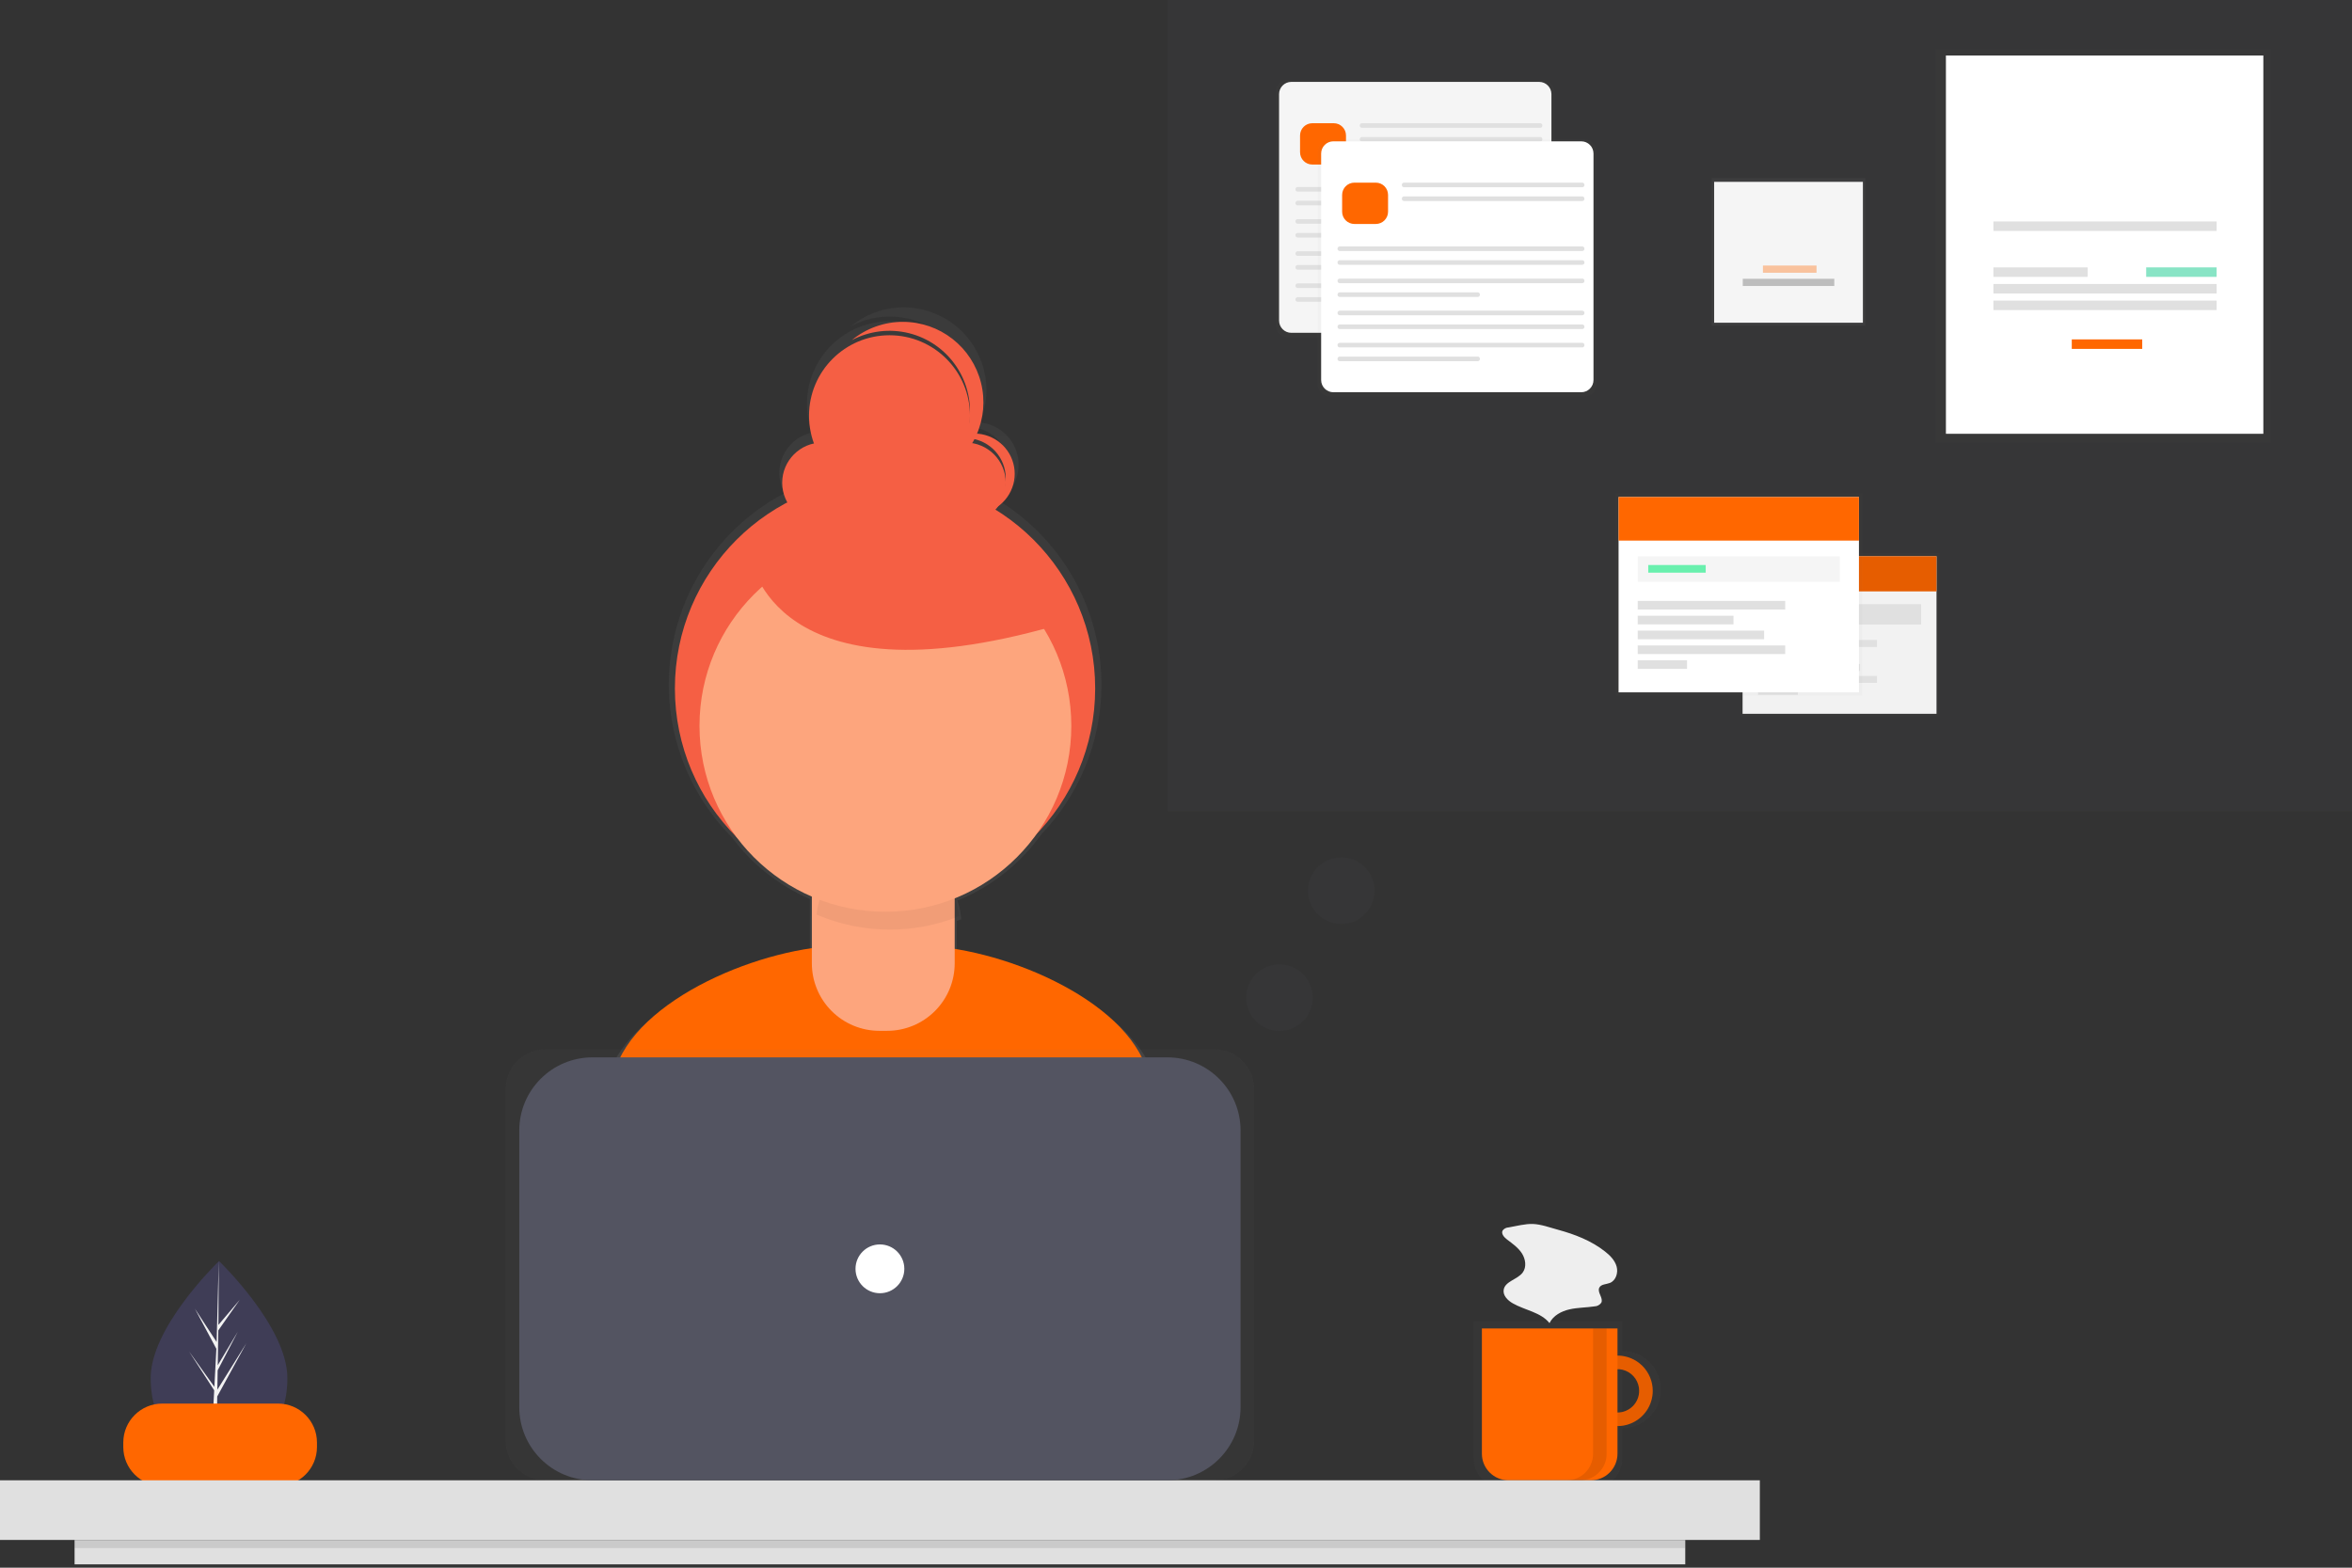 <svg width="240" height="160" viewBox="0 0 240 160" fill="none" xmlns="http://www.w3.org/2000/svg">
<rect x="0" y="0" width="240" height="160" fill="#333333" stroke="none"/>
<g clip-path="url(#clip0)">
<path d="M29.323 140.639C29.323 145.89 26.201 147.724 22.35 147.724C22.261 147.724 22.172 147.723 22.083 147.721C21.905 147.717 21.728 147.709 21.553 147.697C18.077 147.451 15.377 145.523 15.377 140.639C15.377 135.585 21.834 129.208 22.321 128.734L22.322 128.734C22.341 128.715 22.35 128.706 22.35 128.706C22.35 128.706 29.323 135.387 29.323 140.639Z" fill="#3F3D56"/>
<path d="M22.096 146.921L24.646 143.357L22.089 147.312L22.083 147.721C21.904 147.717 21.727 147.709 21.553 147.697L21.828 142.443L21.826 142.402L21.831 142.394L21.856 141.898L19.293 137.933L21.864 141.526L21.87 141.631L22.078 137.661L19.884 133.565L22.105 136.964L22.321 128.734L22.322 128.706V128.734L22.286 135.223L24.47 132.651L22.277 135.782L22.219 139.337L24.259 135.926L22.21 139.86L22.178 141.836L25.14 137.088L22.167 142.525L22.096 146.921Z" fill="#F2F2F2"/>
<path d="M117.918 110.272C116.054 103.51 105.71 98.525 97.638 97.239V93.99C97.787 93.935 97.936 93.877 98.083 93.819C98.041 93.169 97.91 92.529 97.696 91.915C101.143 90.513 104.121 88.158 106.279 85.126C108.55 82.749 110.262 79.894 111.289 76.771C112.316 73.647 112.632 70.334 112.215 67.072C111.797 63.811 110.656 60.684 108.875 57.92C107.094 55.156 104.718 52.825 101.92 51.097C102.688 50.613 103.284 49.901 103.624 49.06C103.965 48.22 104.033 47.294 103.819 46.412C103.605 45.531 103.12 44.739 102.432 44.148C101.744 43.557 100.888 43.197 99.984 43.119C100.722 41.377 100.854 39.438 100.359 37.612C99.864 35.786 98.772 34.179 97.255 33.048C95.739 31.916 93.888 31.326 91.996 31.372C90.105 31.417 88.284 32.096 86.824 33.299C88.112 32.613 89.555 32.273 91.013 32.311C92.472 32.349 93.895 32.764 95.146 33.515C96.396 34.267 97.431 35.329 98.149 36.599C98.867 37.868 99.245 39.303 99.244 40.761C99.244 40.836 99.24 40.909 99.238 40.982C99.201 39.759 98.899 38.558 98.352 37.463C97.805 36.367 97.027 35.404 96.071 34.639C95.116 33.874 94.005 33.326 92.817 33.032C91.628 32.739 90.39 32.707 89.189 32.939C87.987 33.171 86.849 33.661 85.855 34.376C84.862 35.09 84.035 36.012 83.432 37.078C82.83 38.144 82.466 39.327 82.366 40.547C82.266 41.767 82.433 42.995 82.854 44.144C82.208 44.284 81.604 44.573 81.09 44.988C80.577 45.403 80.167 45.933 79.895 46.535C79.623 47.137 79.496 47.794 79.524 48.454C79.552 49.114 79.734 49.758 80.056 50.335C76.998 51.942 74.359 54.245 72.353 57.057C70.346 59.87 69.028 63.115 68.505 66.53C67.981 69.945 68.266 73.436 69.338 76.721C70.409 80.005 72.237 82.993 74.673 85.443C76.726 88.209 79.472 90.385 82.635 91.751V97.166C74.477 98.332 63.735 103.408 61.858 110.338C60.223 116.376 58.477 123.008 57.608 126.902C65.054 132.134 80.679 135.206 90.471 135.206C99.775 135.206 114.981 132.433 122.208 127.669C121.425 123.391 119.624 116.468 117.918 110.272ZM103.001 47.806C103.001 47.883 102.998 47.959 102.994 48.035C102.939 47.08 102.562 46.172 101.925 45.459C101.287 44.746 100.427 44.27 99.484 44.109C99.566 43.971 99.644 43.83 99.718 43.686C100.651 43.9 101.483 44.424 102.08 45.172C102.676 45.92 103.001 46.849 103.001 47.806Z" fill="url(#paint0_linear)"/>
<path d="M90.455 133.727C99.493 133.727 114.267 131.033 121.288 126.405C120.528 122.248 118.778 115.523 117.12 109.504C115.008 101.838 101.679 96.524 93.728 96.524H86.066C78.09 96.524 64.742 101.869 62.657 109.567C61.068 115.434 59.372 121.877 58.528 125.659C65.762 130.742 80.942 133.727 90.455 133.727Z" fill="#FF6700"/>
<path d="M90.31 91.703C102.153 91.703 111.753 82.102 111.753 70.26C111.753 58.417 102.153 48.816 90.31 48.816C78.467 48.816 68.867 58.417 68.867 70.26C68.867 82.102 78.467 91.703 90.31 91.703Z" fill="#F55F44"/>
<path d="M84.52 85.164H95.74C96.185 85.164 96.612 85.341 96.927 85.656C97.241 85.971 97.418 86.397 97.418 86.843V98.314C97.418 99.219 97.24 100.115 96.894 100.952C96.547 101.788 96.039 102.548 95.399 103.188C94.759 103.828 93.999 104.336 93.163 104.682C92.327 105.028 91.431 105.207 90.526 105.207H89.734C88.829 105.207 87.933 105.028 87.097 104.682C86.26 104.336 85.501 103.828 84.861 103.188C84.221 102.548 83.713 101.788 83.367 100.952C83.02 100.115 82.842 99.219 82.842 98.314V86.843C82.842 86.622 82.885 86.404 82.97 86.2C83.054 85.997 83.178 85.812 83.334 85.656C83.489 85.5 83.674 85.376 83.878 85.292C84.082 85.207 84.3 85.164 84.52 85.164Z" fill="#FDA57D"/>
<path opacity="0.05" d="M90.803 94.876C93.218 94.878 95.61 94.417 97.85 93.518C97.736 91.749 96.952 90.089 95.658 88.876C94.364 87.663 92.658 86.987 90.884 86.986H90.287C88.543 86.987 86.862 87.639 85.574 88.816C84.287 89.992 83.486 91.608 83.329 93.345C85.691 94.358 88.234 94.879 90.803 94.876Z" fill="black"/>
<path d="M90.348 93.054C100.825 93.054 109.318 84.561 109.318 74.084C109.318 63.606 100.825 55.113 90.348 55.113C79.87 55.113 71.377 63.606 71.377 74.084C71.377 84.561 79.87 93.054 90.348 93.054Z" fill="#FDA57D"/>
<path d="M83.922 53.379C86.19 53.379 88.029 51.54 88.029 49.273C88.029 47.005 86.19 45.166 83.922 45.166C81.655 45.166 79.816 47.005 79.816 49.273C79.816 51.54 81.655 53.379 83.922 53.379Z" fill="#F55F44"/>
<path d="M98.522 53.379C100.79 53.379 102.628 51.54 102.628 49.273C102.628 47.005 100.79 45.166 98.522 45.166C96.254 45.166 94.416 47.005 94.416 49.273C94.416 51.54 96.254 53.379 98.522 53.379Z" fill="#F55F44"/>
<path d="M90.766 50.641C95.302 50.641 98.978 46.964 98.978 42.429C98.978 37.893 95.302 34.216 90.766 34.216C86.231 34.216 82.554 37.893 82.554 42.429C82.554 46.964 86.231 50.641 90.766 50.641Z" fill="#F55F44"/>
<path d="M99.435 44.253C98.618 44.252 97.82 44.495 97.143 44.952C98.085 44.615 99.118 44.635 100.047 45.006C100.976 45.377 101.737 46.075 102.188 46.968C102.639 47.861 102.748 48.888 102.495 49.855C102.242 50.823 101.644 51.665 100.814 52.223C101.725 51.899 102.492 51.263 102.98 50.427C103.468 49.592 103.646 48.611 103.481 47.658C103.316 46.704 102.819 45.84 102.079 45.217C101.339 44.594 100.402 44.253 99.435 44.253Z" fill="#F55F44"/>
<path d="M92.135 32.848C90.229 32.845 88.381 33.508 86.912 34.722C88.709 33.767 90.798 33.513 92.772 34.01C94.745 34.507 96.465 35.719 97.595 37.411C98.726 39.104 99.188 41.156 98.891 43.17C98.594 45.184 97.56 47.016 95.989 48.31C97.607 47.45 98.891 46.074 99.637 44.4C100.382 42.726 100.547 40.851 100.103 39.073C99.66 37.295 98.635 35.716 97.191 34.588C95.747 33.46 93.967 32.847 92.135 32.848Z" fill="#F55F44"/>
<path d="M76.623 57.028C76.623 57.028 78.904 72.084 107.647 63.872L93.503 51.553L76.623 57.028Z" fill="#F55F44"/>
<path d="M28.367 143.25H16.557C14.361 143.25 12.58 145.031 12.58 147.227V147.684C12.58 149.88 14.361 151.661 16.557 151.661H28.367C30.564 151.661 32.344 149.88 32.344 147.684V147.227C32.344 145.031 30.564 143.25 28.367 143.25Z" fill="#FF6700"/>
<g opacity="0.7">
<path opacity="0.7" d="M165.537 137.878V134.848H150.384V148.864C150.384 149.647 150.696 150.399 151.25 150.953C151.804 151.507 152.555 151.818 153.339 151.818H162.582C163.366 151.818 164.117 151.507 164.671 150.953C165.225 150.399 165.537 149.647 165.537 148.864V145.757C166.581 145.757 167.584 145.342 168.322 144.603C169.061 143.865 169.476 142.863 169.476 141.818C169.476 140.773 169.061 139.771 168.322 139.032C167.584 138.293 166.581 137.878 165.537 137.878ZM165.537 144.242V139.393C166.179 139.394 166.795 139.65 167.249 140.104C167.703 140.559 167.958 141.175 167.958 141.818C167.958 142.46 167.703 143.077 167.249 143.531C166.795 143.986 166.179 144.241 165.537 144.242Z" fill="url(#paint1_linear)"/>
</g>
<path d="M165.049 138.353C164.337 138.353 163.642 138.564 163.05 138.959C162.459 139.354 161.998 139.916 161.725 140.573C161.453 141.23 161.382 141.954 161.521 142.651C161.66 143.349 162.002 143.99 162.505 144.493C163.008 144.996 163.649 145.339 164.347 145.478C165.045 145.616 165.768 145.545 166.425 145.273C167.082 145.001 167.644 144.54 168.04 143.948C168.435 143.356 168.646 142.661 168.646 141.95C168.646 141.477 168.553 141.009 168.372 140.573C168.191 140.137 167.926 139.74 167.592 139.406C167.258 139.072 166.862 138.807 166.425 138.626C165.989 138.446 165.521 138.353 165.049 138.353ZM165.049 144.163C164.611 144.163 164.183 144.033 163.819 143.79C163.455 143.547 163.171 143.201 163.004 142.797C162.836 142.392 162.792 141.947 162.878 141.518C162.963 141.088 163.174 140.694 163.483 140.384C163.793 140.075 164.187 139.864 164.617 139.779C165.046 139.693 165.491 139.737 165.896 139.905C166.3 140.072 166.646 140.356 166.889 140.72C167.132 141.084 167.262 141.512 167.262 141.95C167.262 142.537 167.029 143.1 166.614 143.515C166.199 143.93 165.636 144.163 165.049 144.163Z" fill="#FF6700"/>
<path opacity="0.1" d="M165.049 138.353C164.337 138.353 163.642 138.564 163.05 138.959C162.459 139.354 161.998 139.916 161.725 140.573C161.453 141.23 161.382 141.954 161.521 142.651C161.66 143.349 162.002 143.99 162.505 144.493C163.008 144.996 163.649 145.339 164.347 145.478C165.045 145.616 165.768 145.545 166.425 145.273C167.082 145.001 167.644 144.54 168.04 143.948C168.435 143.356 168.646 142.661 168.646 141.95C168.646 141.477 168.553 141.009 168.372 140.573C168.191 140.137 167.926 139.74 167.592 139.406C167.258 139.072 166.862 138.807 166.425 138.626C165.989 138.446 165.521 138.353 165.049 138.353ZM165.049 144.163C164.611 144.163 164.183 144.033 163.819 143.79C163.455 143.547 163.171 143.201 163.004 142.797C162.836 142.392 162.792 141.947 162.878 141.518C162.963 141.088 163.174 140.694 163.483 140.384C163.793 140.075 164.187 139.864 164.617 139.779C165.046 139.693 165.491 139.737 165.896 139.905C166.3 140.072 166.646 140.356 166.889 140.72C167.132 141.084 167.262 141.512 167.262 141.95C167.262 142.537 167.029 143.1 166.614 143.515C166.199 143.93 165.636 144.163 165.049 144.163Z" fill="black"/>
<path d="M151.214 135.585H165.049V148.368C165.049 149.088 164.763 149.777 164.255 150.286C163.746 150.795 163.056 151.08 162.337 151.08H153.926C153.207 151.08 152.517 150.795 152.009 150.286C151.5 149.777 151.214 149.088 151.214 148.368V135.585Z" fill="#FF6700"/>
<path d="M179.575 151.081H0V157.168H179.575V151.081Z" fill="#E0E0E0"/>
<g opacity="0.7">
<path opacity="0.7" d="M123.938 107.104H55.637C53.409 107.104 51.603 108.91 51.603 111.138V147.047C51.603 149.275 53.409 151.08 55.637 151.08H123.938C126.166 151.08 127.971 149.275 127.971 147.047V111.138C127.971 108.91 126.166 107.104 123.938 107.104Z" fill="url(#paint2_linear)"/>
</g>
<path d="M119.124 107.916H60.452C56.329 107.916 52.987 111.258 52.987 115.38V143.616C52.987 147.739 56.329 151.081 60.452 151.081H119.124C123.246 151.081 126.588 147.739 126.588 143.616V115.38C126.588 111.258 123.246 107.916 119.124 107.916Z" fill="#535461"/>
<path d="M89.788 131.988C91.163 131.988 92.278 130.873 92.278 129.498C92.278 128.123 91.163 127.008 89.788 127.008C88.412 127.008 87.297 128.123 87.297 129.498C87.297 130.873 88.412 131.988 89.788 131.988Z" fill="white"/>
<path d="M171.966 157.168H7.609V159.658H171.966V157.168Z" fill="#E0E0E0"/>
<path opacity="0.1" d="M171.966 157.168H7.609V157.998H171.966V157.168Z" fill="black"/>
<path opacity="0.1" d="M162.559 135.585V148.383C162.559 149.098 162.274 149.784 161.768 150.29C161.263 150.796 160.576 151.08 159.861 151.08H161.244C161.96 151.08 162.646 150.796 163.152 150.29C163.658 149.784 163.942 149.098 163.942 148.383V135.585H162.559Z" fill="black"/>
<path d="M153.944 125.271C153.826 125.275 153.71 125.305 153.604 125.358C153.499 125.412 153.406 125.488 153.333 125.581C153.152 125.91 153.481 126.281 153.781 126.507C154.335 126.925 154.919 127.335 155.296 127.918C155.673 128.501 155.792 129.314 155.38 129.873C154.842 130.603 153.558 130.759 153.434 131.657C153.354 132.234 153.853 132.725 154.358 133.015C155.604 133.728 157.21 133.919 158.113 135.036C158.486 134.268 159.322 133.824 160.154 133.635C160.987 133.445 161.852 133.459 162.696 133.331C162.834 133.328 162.969 133.293 163.091 133.228C163.213 133.164 163.317 133.071 163.397 132.959C163.633 132.48 162.96 131.906 163.193 131.425C163.369 131.059 163.888 131.087 164.267 130.941C164.884 130.702 165.139 129.908 164.963 129.27C164.788 128.632 164.294 128.134 163.773 127.725C162.371 126.623 160.686 125.975 158.981 125.509C158.188 125.293 157.257 124.953 156.433 124.92C155.638 124.888 154.731 125.136 153.944 125.271Z" fill="#EEEEEE"/>
<path opacity="0.1" d="M240 0H119.15V82.796H240V0Z" fill="#535461"/>
<g opacity="0.5">
<path opacity="0.5" d="M157.366 8.154H131.421C130.73 8.154 130.169 8.715 130.169 9.406V33.15C130.169 33.841 130.73 34.401 131.421 34.401H157.366C158.057 34.401 158.617 33.841 158.617 33.15V9.406C158.617 8.715 158.057 8.154 157.366 8.154Z" fill="url(#paint3_linear)"/>
</g>
<path d="M157.057 8.358H131.768C131.077 8.358 130.517 8.918 130.517 9.61V32.717C130.517 33.408 131.077 33.968 131.768 33.968H157.057C157.748 33.968 158.308 33.408 158.308 32.717V9.61C158.308 8.918 157.748 8.358 157.057 8.358Z" fill="#F5F5F5"/>
<path d="M136.094 12.576H133.91C133.219 12.576 132.659 13.136 132.659 13.827V15.542C132.659 16.233 133.219 16.794 133.91 16.794H136.094C136.785 16.794 137.346 16.233 137.346 15.542V13.827C137.346 13.136 136.785 12.576 136.094 12.576Z" fill="#FF6700"/>
<path d="M157.162 12.576H138.974C138.851 12.576 138.752 12.675 138.752 12.797V12.823C138.752 12.945 138.851 13.044 138.974 13.044H157.162C157.285 13.044 157.384 12.945 157.384 12.823V12.797C157.384 12.675 157.285 12.576 157.162 12.576Z" fill="#E0E0E0"/>
<path d="M157.162 13.982H138.974C138.851 13.982 138.752 14.081 138.752 14.204V14.229C138.752 14.351 138.851 14.451 138.974 14.451H157.162C157.285 14.451 157.384 14.351 157.384 14.229V14.204C157.384 14.081 157.285 13.982 157.162 13.982Z" fill="#E0E0E0"/>
<path d="M157.162 19.085H132.412C132.289 19.085 132.19 19.185 132.19 19.307V19.332C132.19 19.455 132.289 19.554 132.412 19.554H157.162C157.284 19.554 157.384 19.455 157.384 19.332V19.307C157.384 19.185 157.284 19.085 157.162 19.085Z" fill="#E0E0E0"/>
<path d="M157.162 20.492H132.412C132.289 20.492 132.19 20.591 132.19 20.713V20.739C132.19 20.861 132.289 20.96 132.412 20.96H157.162C157.284 20.96 157.384 20.861 157.384 20.739V20.713C157.384 20.591 157.284 20.492 157.162 20.492Z" fill="#E0E0E0"/>
<path d="M157.162 22.366H132.412C132.289 22.366 132.19 22.465 132.19 22.588V22.613C132.19 22.736 132.289 22.835 132.412 22.835H157.162C157.284 22.835 157.384 22.736 157.384 22.613V22.588C157.384 22.465 157.284 22.366 157.162 22.366Z" fill="#E0E0E0"/>
<path d="M146.498 23.773H132.412C132.289 23.773 132.19 23.872 132.19 23.994V24.02C132.19 24.142 132.289 24.241 132.412 24.241H146.498C146.62 24.241 146.719 24.142 146.719 24.02V23.994C146.719 23.872 146.62 23.773 146.498 23.773Z" fill="#E0E0E0"/>
<path d="M157.162 25.643H132.412C132.289 25.643 132.19 25.742 132.19 25.864V25.89C132.19 26.012 132.289 26.111 132.412 26.111H157.162C157.284 26.111 157.384 26.012 157.384 25.89V25.864C157.384 25.742 157.284 25.643 157.162 25.643Z" fill="#E0E0E0"/>
<path d="M157.162 27.049H132.412C132.289 27.049 132.19 27.148 132.19 27.27V27.296C132.19 27.418 132.289 27.517 132.412 27.517H157.162C157.284 27.517 157.384 27.418 157.384 27.296V27.27C157.384 27.148 157.284 27.049 157.162 27.049Z" fill="#E0E0E0"/>
<path d="M157.162 28.923H132.412C132.289 28.923 132.19 29.023 132.19 29.145V29.17C132.19 29.293 132.289 29.392 132.412 29.392H157.162C157.284 29.392 157.384 29.293 157.384 29.17V29.145C157.384 29.023 157.284 28.923 157.162 28.923Z" fill="#E0E0E0"/>
<path d="M146.498 30.33H132.412C132.289 30.33 132.19 30.429 132.19 30.551V30.577C132.19 30.699 132.289 30.798 132.412 30.798H146.498C146.62 30.798 146.719 30.699 146.719 30.577V30.551C146.719 30.429 146.62 30.33 146.498 30.33Z" fill="#E0E0E0"/>
<g opacity="0.5">
<path opacity="0.5" d="M161.659 14.219H135.715C135.023 14.219 134.463 14.78 134.463 15.471V39.214C134.463 39.906 135.023 40.466 135.715 40.466H161.659C162.351 40.466 162.911 39.906 162.911 39.214V15.471C162.911 14.78 162.351 14.219 161.659 14.219Z" fill="url(#paint4_linear)"/>
</g>
<path d="M161.351 14.423H136.062C135.371 14.423 134.811 14.983 134.811 15.675V38.782C134.811 39.473 135.371 40.033 136.062 40.033H161.351C162.042 40.033 162.602 39.473 162.602 38.782V15.675C162.602 14.983 162.042 14.423 161.351 14.423Z" fill="white"/>
<path d="M140.387 18.641H138.204C137.513 18.641 136.952 19.201 136.952 19.893V21.608C136.952 22.299 137.513 22.859 138.204 22.859H140.387C141.079 22.859 141.639 22.299 141.639 21.608V19.893C141.639 19.201 141.079 18.641 140.387 18.641Z" fill="#FF6700"/>
<path d="M161.455 18.641H143.267C143.144 18.641 143.045 18.74 143.045 18.863V18.888C143.045 19.011 143.144 19.11 143.267 19.11H161.455C161.578 19.11 161.677 19.011 161.677 18.888V18.863C161.677 18.74 161.578 18.641 161.455 18.641Z" fill="#E0E0E0"/>
<path d="M161.455 20.047H143.267C143.144 20.047 143.045 20.147 143.045 20.269V20.294C143.045 20.417 143.144 20.516 143.267 20.516H161.455C161.578 20.516 161.677 20.417 161.677 20.294V20.269C161.677 20.147 161.578 20.047 161.455 20.047Z" fill="#E0E0E0"/>
<path d="M161.455 25.151H136.705C136.582 25.151 136.483 25.25 136.483 25.372V25.398C136.483 25.52 136.582 25.62 136.705 25.62H161.455C161.577 25.62 161.677 25.52 161.677 25.398V25.372C161.677 25.25 161.577 25.151 161.455 25.151Z" fill="#E0E0E0"/>
<path d="M161.455 26.557H136.705C136.582 26.557 136.483 26.656 136.483 26.779V26.804C136.483 26.927 136.582 27.026 136.705 27.026H161.455C161.577 27.026 161.677 26.927 161.677 26.804V26.779C161.677 26.656 161.577 26.557 161.455 26.557Z" fill="#E0E0E0"/>
<path d="M161.455 28.432H136.705C136.582 28.432 136.483 28.531 136.483 28.653V28.679C136.483 28.801 136.582 28.9 136.705 28.9H161.455C161.577 28.9 161.677 28.801 161.677 28.679V28.653C161.677 28.531 161.577 28.432 161.455 28.432Z" fill="#E0E0E0"/>
<path d="M150.791 29.838H136.705C136.582 29.838 136.483 29.937 136.483 30.059V30.085C136.483 30.207 136.582 30.307 136.705 30.307H150.791C150.913 30.307 151.012 30.207 151.012 30.085V30.059C151.012 29.937 150.913 29.838 150.791 29.838Z" fill="#E0E0E0"/>
<path d="M161.455 31.708H136.705C136.582 31.708 136.483 31.807 136.483 31.93V31.955C136.483 32.078 136.582 32.177 136.705 32.177H161.455C161.577 32.177 161.677 32.078 161.677 31.955V31.93C161.677 31.807 161.577 31.708 161.455 31.708Z" fill="#E0E0E0"/>
<path d="M161.455 33.114H136.705C136.582 33.114 136.483 33.214 136.483 33.336V33.361C136.483 33.484 136.582 33.583 136.705 33.583H161.455C161.577 33.583 161.677 33.484 161.677 33.361V33.336C161.677 33.214 161.577 33.114 161.455 33.114Z" fill="#E0E0E0"/>
<path d="M161.455 34.989H136.705C136.582 34.989 136.483 35.088 136.483 35.21V35.236C136.483 35.358 136.582 35.458 136.705 35.458H161.455C161.577 35.458 161.677 35.358 161.677 35.236V35.21C161.677 35.088 161.577 34.989 161.455 34.989Z" fill="#E0E0E0"/>
<path d="M150.791 36.395H136.705C136.582 36.395 136.483 36.494 136.483 36.617V36.642C136.483 36.764 136.582 36.864 136.705 36.864H150.791C150.913 36.864 151.012 36.764 151.012 36.642V36.617C151.012 36.494 150.913 36.395 150.791 36.395Z" fill="#E0E0E0"/>
<path d="M190.337 18.19H174.668V33.244H190.337V18.19Z" fill="url(#paint5_linear)"/>
<path d="M190.091 18.559H174.914V32.937H190.091V18.559Z" fill="#F5F5F5"/>
<g opacity="0.6">
<path opacity="0.6" d="M185.36 27.1H179.891V27.837H185.36V27.1Z" fill="#FF6700"/>
</g>
<path d="M187.172 28.452H177.833V29.189H187.172V28.452Z" fill="#BDBDBD"/>
<g opacity="0.5">
<path opacity="0.5" d="M231.68 5.018H197.513V45.162H231.68V5.018Z" fill="url(#paint6_linear)"/>
</g>
<path d="M230.953 5.664H198.563V44.273H230.953V5.664Z" fill="white"/>
<path d="M226.187 22.604H203.41V23.573H226.187V22.604Z" fill="#E0E0E0"/>
<path d="M226.187 28.984H203.41V29.954H226.187V28.984Z" fill="#E0E0E0"/>
<path d="M226.187 30.681H203.41V31.65H226.187V30.681Z" fill="#E0E0E0"/>
<path d="M213.022 27.288H203.41V28.257H213.022V27.288Z" fill="#E0E0E0"/>
<path opacity="0.6" d="M226.187 27.288H218.999V28.257H226.187V27.288Z" fill="#3AD29F"/>
<path d="M218.595 34.639H211.406V35.608H218.595V34.639Z" fill="#FF6700"/>
<g opacity="0.5">
<path opacity="0.5" d="M197.879 56.452H177.578V73.127H197.879V56.452Z" fill="url(#paint7_linear)"/>
</g>
<path d="M197.603 56.768H177.814V72.851H197.603V56.768Z" fill="#F2F2F2"/>
<path d="M197.603 56.768H177.814V60.355H197.603V56.768Z" fill="#FF6700"/>
<path opacity="0.1" d="M197.603 56.768H177.814V60.355H197.603V56.768Z" fill="black"/>
<path d="M196.027 61.656H179.392V63.745H196.027V61.656Z" fill="#E0E0E0"/>
<path d="M191.533 65.321H179.392V66.031H191.533V65.321Z" fill="#E0E0E0"/>
<path d="M187.275 66.543H179.392V67.253H187.275V66.543Z" fill="#E0E0E0"/>
<path d="M189.798 67.766H179.392V68.475H189.798V67.766Z" fill="#E0E0E0"/>
<path d="M191.533 68.987H179.392V69.697H191.533V68.987Z" fill="#E0E0E0"/>
<path d="M183.452 70.21H179.392V70.919H183.452V70.21Z" fill="#E0E0E0"/>
<g opacity="0.5">
<path opacity="0.5" d="M190.029 50.336H164.867V71.004H190.029V50.336Z" fill="url(#paint8_linear)"/>
</g>
<path d="M189.688 50.727H165.16V70.662H189.688V50.727Z" fill="white"/>
<path d="M189.688 50.727H165.16V55.173H189.688V50.727Z" fill="#FF6700"/>
<path d="M187.733 56.786H167.114V59.375H187.733V56.786Z" fill="#F5F5F5"/>
<path d="M182.163 61.33H167.114V62.209H182.163V61.33Z" fill="#E0E0E0"/>
<path d="M176.886 62.844H167.114V63.724H176.886V62.844Z" fill="#E0E0E0"/>
<path d="M180.013 64.359H167.114V65.238H180.013V64.359Z" fill="#E0E0E0"/>
<path d="M182.163 65.874H167.114V66.753H182.163V65.874Z" fill="#E0E0E0"/>
<path d="M172.147 67.388H167.114V68.268H172.147V67.388Z" fill="#E0E0E0"/>
<path d="M174.052 57.666H168.189V58.447H174.052V57.666Z" fill="#69F0AE"/>
<path opacity="0.1" d="M130.556 105.22C132.432 105.22 133.953 103.699 133.953 101.823C133.953 99.946 132.432 98.425 130.556 98.425C128.68 98.425 127.159 99.946 127.159 101.823C127.159 103.699 128.68 105.22 130.556 105.22Z" fill="#535461"/>
<path opacity="0.1" d="M136.866 94.3C138.742 94.3 140.263 92.779 140.263 90.903C140.263 89.026 138.742 87.505 136.866 87.505C134.989 87.505 133.468 89.026 133.468 90.903C133.468 92.779 134.989 94.3 136.866 94.3Z" fill="#535461"/>
</g>
<defs>
<linearGradient id="paint0_linear" x1="89.908" y1="135.206" x2="89.908" y2="31.369" gradientUnits="userSpaceOnUse">
<stop stop-color="#808080" stop-opacity="0.25"/>
<stop offset="0.535" stop-color="#808080" stop-opacity="0.12"/>
<stop offset="1" stop-color="#808080" stop-opacity="0.1"/>
</linearGradient>
<linearGradient id="paint1_linear" x1="14346.3" y1="12163.9" x2="14346.3" y2="11128.5" gradientUnits="userSpaceOnUse">
<stop stop-color="#808080" stop-opacity="0.25"/>
<stop offset="0.535" stop-color="#808080" stop-opacity="0.12"/>
<stop offset="1" stop-color="#808080" stop-opacity="0.1"/>
</linearGradient>
<linearGradient id="paint2_linear" x1="24703.4" y1="23993.1" x2="24703.4" y2="17040.5" gradientUnits="userSpaceOnUse">
<stop stop-color="#808080" stop-opacity="0.25"/>
<stop offset="0.535" stop-color="#808080" stop-opacity="0.12"/>
<stop offset="1" stop-color="#808080" stop-opacity="0.1"/>
</linearGradient>
<linearGradient id="paint3_linear" x1="14898.1" y1="3254.31" x2="14898.1" y2="777.603" gradientUnits="userSpaceOnUse">
<stop stop-color="#808080" stop-opacity="0.25"/>
<stop offset="0.535" stop-color="#808080" stop-opacity="0.12"/>
<stop offset="1" stop-color="#808080" stop-opacity="0.1"/>
</linearGradient>
<linearGradient id="paint4_linear" x1="15341.5" y1="3832.71" x2="15341.5" y2="1356" gradientUnits="userSpaceOnUse">
<stop stop-color="#808080" stop-opacity="0.25"/>
<stop offset="0.535" stop-color="#808080" stop-opacity="0.12"/>
<stop offset="1" stop-color="#808080" stop-opacity="0.1"/>
</linearGradient>
<linearGradient id="paint5_linear" x1="10455.1" y1="1817.41" x2="10455.1" y2="1002.67" gradientUnits="userSpaceOnUse">
<stop stop-color="#808080" stop-opacity="0.25"/>
<stop offset="0.535" stop-color="#808080" stop-opacity="0.12"/>
<stop offset="1" stop-color="#808080" stop-opacity="0.1"/>
</linearGradient>
<linearGradient id="paint6_linear" x1="26557.5" y1="6522.94" x2="26557.5" y2="729.231" gradientUnits="userSpaceOnUse">
<stop stop-color="#808080" stop-opacity="0.25"/>
<stop offset="0.535" stop-color="#808080" stop-opacity="0.12"/>
<stop offset="1" stop-color="#808080" stop-opacity="0.1"/>
</linearGradient>
<linearGradient id="paint7_linear" x1="13879.1" y1="4440.22" x2="13879.1" y2="3440.63" gradientUnits="userSpaceOnUse">
<stop stop-color="#808080" stop-opacity="0.25"/>
<stop offset="0.535" stop-color="#808080" stop-opacity="0.12"/>
<stop offset="1" stop-color="#808080" stop-opacity="0.1"/>
</linearGradient>
<linearGradient id="paint8_linear" x1="16217.6" y1="5326.18" x2="16217.6" y2="3790.51" gradientUnits="userSpaceOnUse">
<stop stop-color="#808080" stop-opacity="0.25"/>
<stop offset="0.535" stop-color="#808080" stop-opacity="0.12"/>
<stop offset="1" stop-color="#808080" stop-opacity="0.1"/>
</linearGradient>
<clipPath id="clip0">
<rect width="240" height="159.658" fill="white"/>
</clipPath>
</defs>
</svg>

